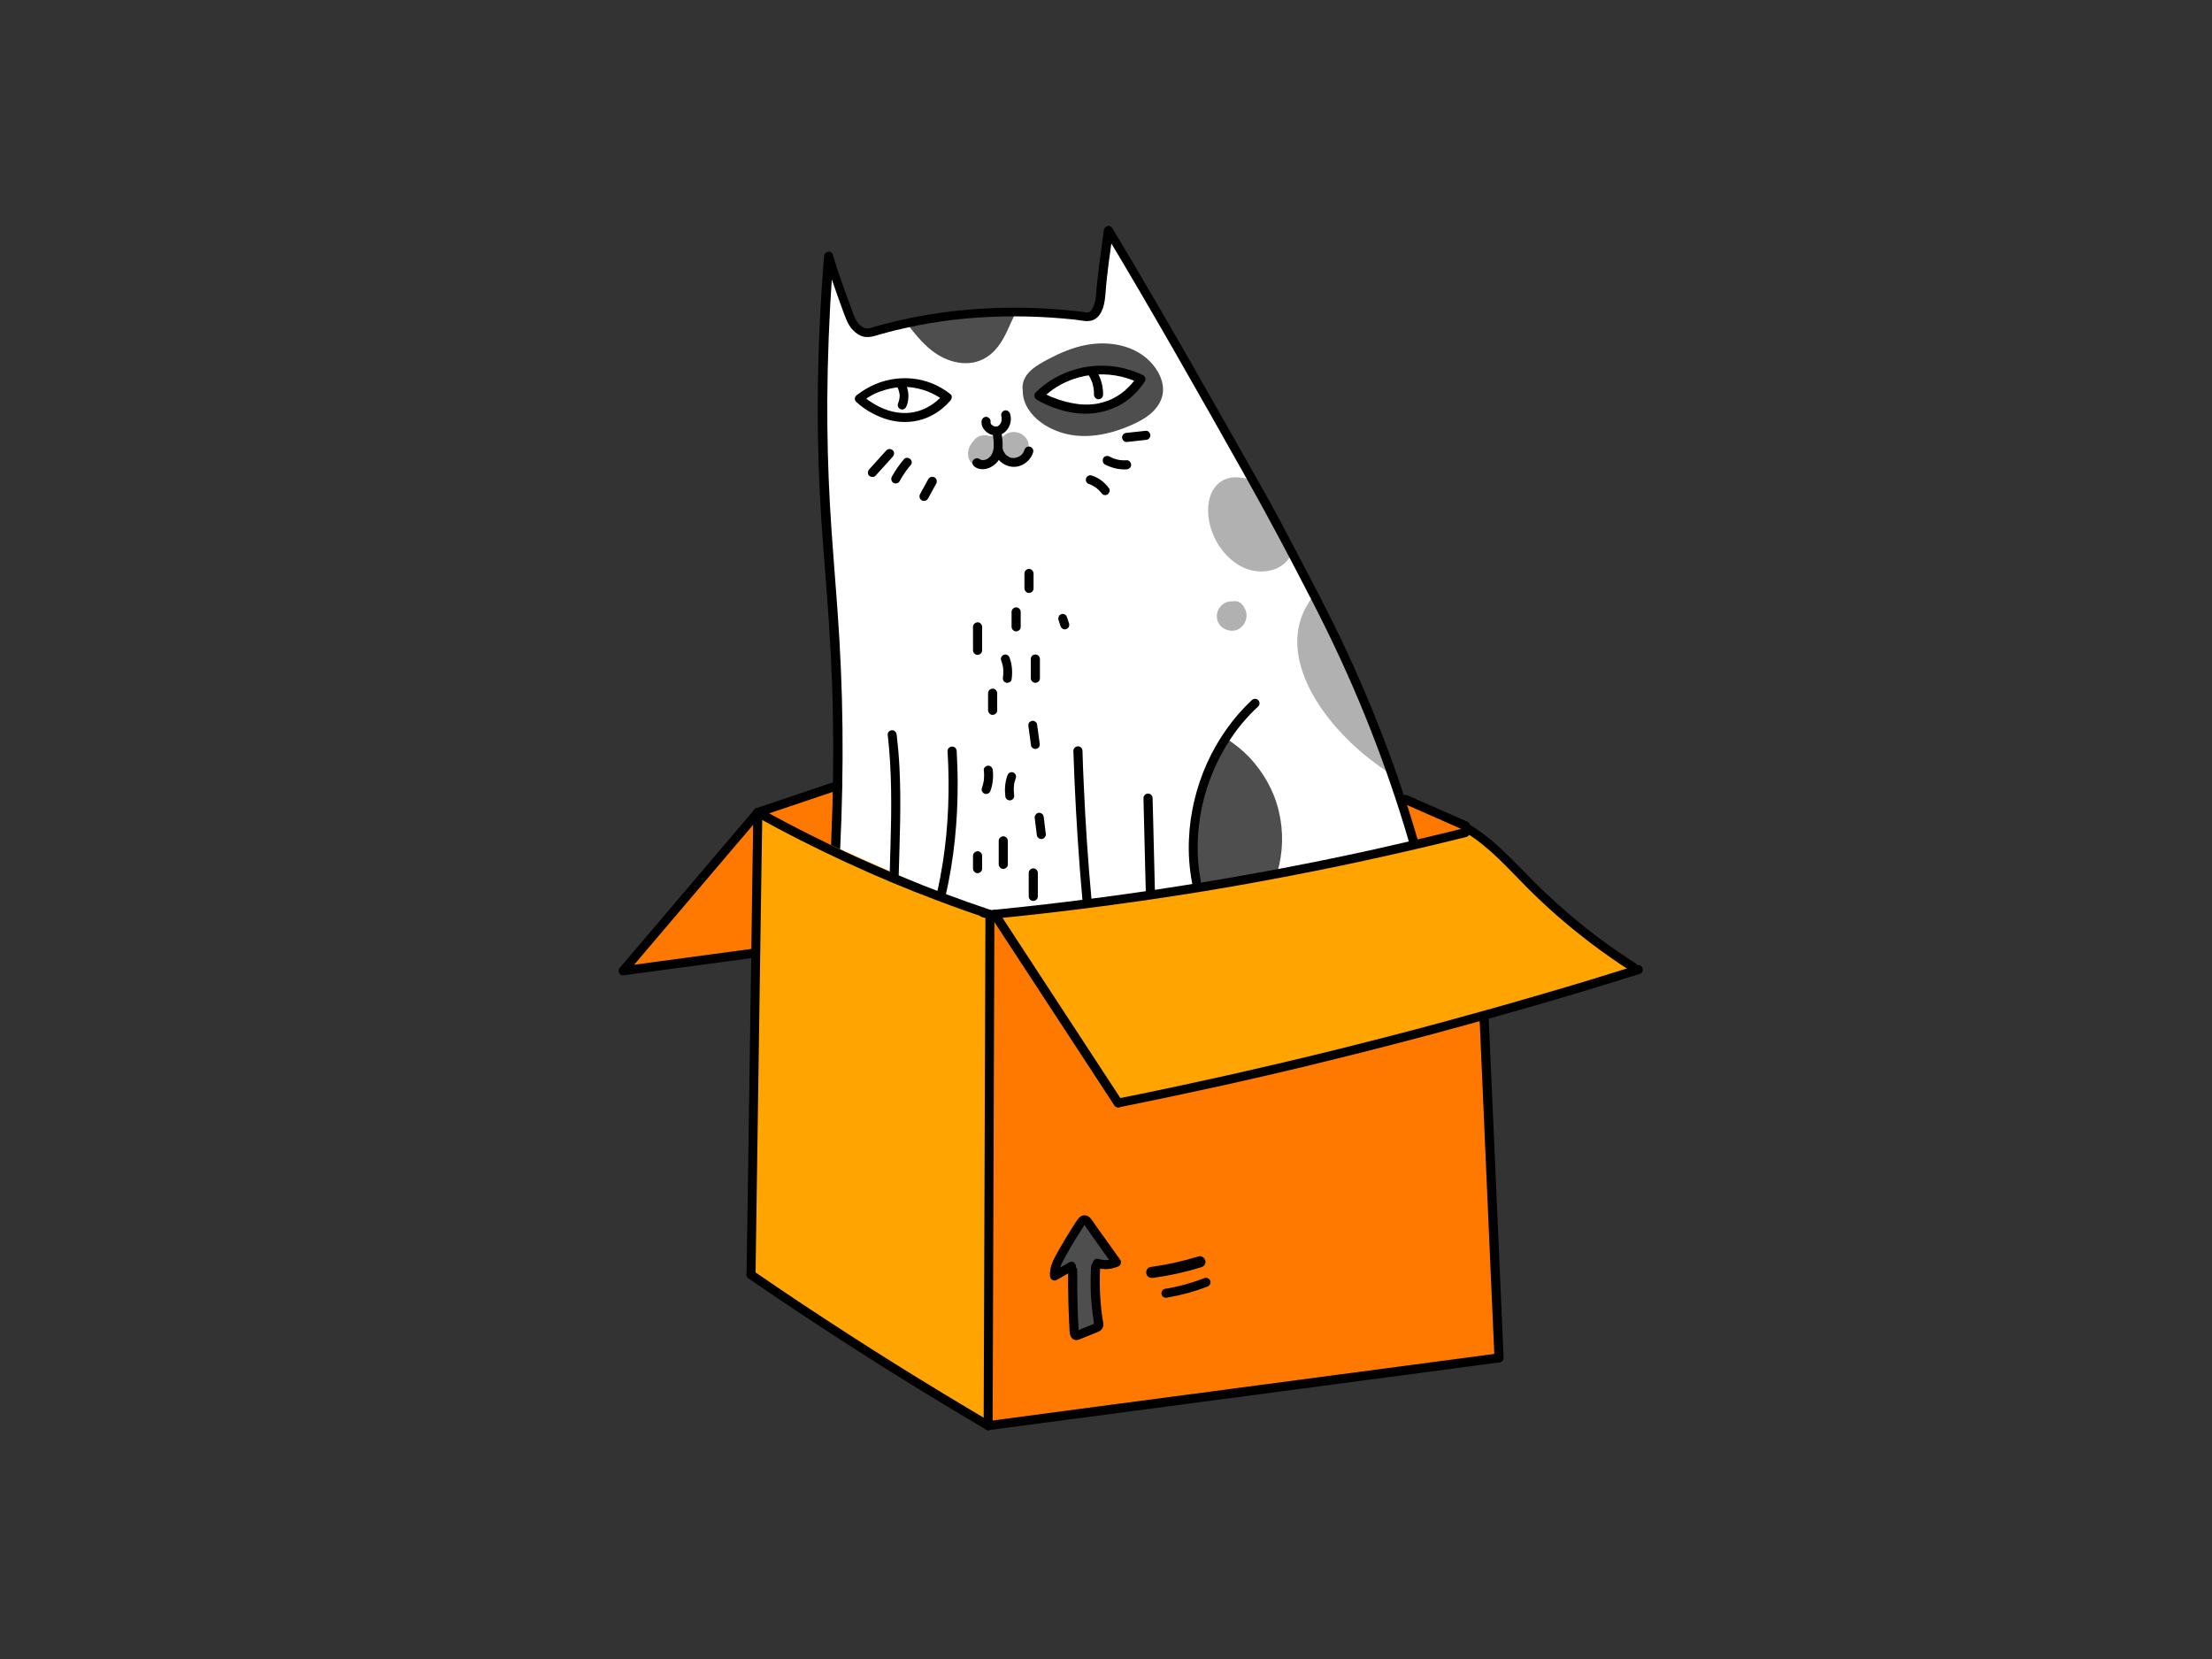 <?xml version="1.0" encoding="utf-8"?>
<!-- Generator: Adobe Illustrator 25.2.3, SVG Export Plug-In . SVG Version: 6.00 Build 0)  -->
<svg version="1.1" id="Layer_1" xmlns="http://www.w3.org/2000/svg" xmlns:xlink="http://www.w3.org/1999/xlink" x="0px" y="0px"
	 viewBox="0 0 1600 1200" style="enable-background:new 0 0 1600 1200;" xml:space="preserve">
<rect x="0" y="0" width="1600" height="1200" fill="#333333" stroke="none"/>
<style type="text/css">
	.st0{fill:#FF7900;}
	.st1{fill:#FFFFFF;}
	.st2{fill:#4E4E4E;}
	.st3{fill:#B1B1B1;}
	.st4{fill:#FFA400;}
</style>
<path class="st0" d="M603.9,573.6c-2.1-1.6-4.9-1.7-7.2-0.5c-3.9,2-33.5,9.9-33.6,9.8c-3.4-0.6-7.2,1.9-8,5.6c-0.8,3.3,1,7.2,4.6,8
	c2.2,0.5,36.7,16.8,38.3,16.7c1.7-0.1,3.4-0.6,4.6-1.9c1.2-1.3,1.9-2.8,1.9-4.6c0-2.7,1.5-23.7,1.8-26.2
	C606.5,577.8,605.9,575.1,603.9,573.6z"/>
<path class="st0" d="M1056.3,595.7c-1.7-3.2-32.3-17.4-35.1-17.7c-2.5-0.2-5,1.8-6,4c-1.1,2.6,6.6,20.5,7.7,22.4
	c1.6,2.9,5,4.6,8.3,4.4c2.3-0.1,21.3-3.3,22.8-4.2C1057,602.7,1058.1,599,1056.3,595.7z"/>
<path class="st1" d="M1021.9,602.7c-0.1-0.4,0-0.8,0.1-1.2c-7.8-26-16.7-51.7-26.7-77c-11.1-28-23.4-55.4-37-82.3
	c-7.1-14.1-14.5-28-21.8-42c-7.9-15.1-15.8-30.2-24.2-45c-1-1.9-2.1-3.7-3.1-5.6c-0.4-0.7-0.7-1.4-1.1-2.1c0,0-0.1,0-0.1,0
	c-15.6-27.6-31.2-55.3-46.9-82.8c-16.9-29.5-33.9-58.9-51.3-88c-2.2-3.7-4.4-7.4-6.7-11.1c-0.7-1.1-2.1-0.5-2.3,0.6
	c-1.8,13.5-3.7,27-5.1,40.5c-0.6,5.6-0.5,11.3-3.1,16.5c-0.8,1.5-1.8,3-3.3,3.8c-2.1,1-4.7,0.2-6.9,0c-5.5-0.6-11.1-1.2-16.6-1.6
	c-19.7-1.6-39.5-1.7-59.1-0.3c-3,0.1-6.1,0.3-9.1,0.5c-5.8,0.5-11.6,1.2-17.3,2.3c-15.6,2.2-31,5.5-46.2,9.8
	c-3.2,0.9-6.3,2.4-9.6,0.8c-2.6-1.3-4.8-3.5-6.3-5.9c-1.5-2.4-2.3-5-3.3-7.6c-1-2.6-1.9-5.2-2.9-7.9c-3.9-10.7-7.8-21.5-11-32.5
	c-0.4-1.4-2.3-1-2.4,0.3c-2.5,31.4-4.1,63-4.5,94.5c-0.3,25.1,0.1,50.2,1.3,75.3c1.2,25.3,3.4,50.6,5.3,75.9
	c2.1,27.9,3.7,55.9,4.2,83.9c0.6,30.7,0.2,61.5-1.1,92.1c0,0.9-0.1,1.8-0.1,2.7c1.2,3.7,1.9,7.4,2.3,11.2c1.9,0.9,3.7,1.8,5.6,2.6
	c11.1,5.1,22.2,10,33.4,14.7c10.9,4.6,21.9,9,33,13.2c10.3,3.9,20.7,7.6,31.1,11.2c0.4,0.4,0.9,0.7,1.5,0.9c1.5,0.4,2.9,0.8,4.4,1.1
	c0,0,0,0,0,0c0.4,0.2,0.8,0.3,1.3,0.2c21.7-2.1,43.3-4.5,64.9-7.2c22.7-2.9,45.4-6,68.1-9.5c23.5-3.6,47-7.6,70.4-12
	c22.9-4.3,45.7-8.8,68.5-13.8c11.8-2.6,23.6-5.2,35.4-7.9C1023,610.3,1022.5,606.5,1021.9,602.7z"/>
<g>
	<path class="st2" d="M735.9,224.1c-0.2,0.5-0.5,0.9-0.8,1.4c-0.3,0.5-0.6,1.1-0.9,1.7c-3.2,6.2-5.6,12.9-9.2,18.9
		c-3.8,6.4-9,11.9-16.1,14.7c-6.7,2.7-14.5,2.3-21.3,0.1c-13-4.2-22.1-14.5-30.1-25c-0.2-0.4-0.8-1.2-1.4-2.3
		c-0.2-0.4-0.5-0.8-0.7-1.3c8.2-1.8,16.6-3.3,24.9-4.5c5.7-1.1,11.5-1.8,17.3-2.3c3-0.2,6.1-0.4,9.1-0.5
		C716.5,224.3,726.2,224,735.9,224.1z"/>
	<path class="st3" d="M935.4,398c0,0.1-0.1,0.3-0.2,0.4c-0.2,0.5-0.4,1-0.6,1.5c-0.8,1.8-1.8,3.4-3,5c-3.8,4.8-9.4,7.5-15.3,8.2
		c-21.1,2.7-38.1-16.8-41.7-36c-1.6-8.9-1-19.3,5.5-26.2c7-7.4,17-6.3,25.9-3.6c0.6,0.2,1.2,0.4,1.8,0.6c0.2,0.1,0.3,0.1,0.5,0.2
		c0.3,0.5,0.6,1.1,0.9,1.6c1,1.9,2.1,3.7,3.1,5.6C920.4,369.3,927.9,383.6,935.4,398z"/>
	<path class="st3" d="M1008.6,560.3c-0.6-0.2-1.2-0.4-1.8-0.5c-0.6-0.2-1.3-0.4-1.9-0.6c-10.1-6.7-19.5-14-27.8-22
		c-30.1-28.8-53.2-71.3-28-105c0.5-0.5,1-0.9,1.6-1.4c0.4-0.3,0.8-0.7,1.2-1c2.1,4.1,4.3,8.3,6.4,12.5c13.6,26.9,25.9,54.3,37,82.3
		C1000,536.4,1004.4,548.3,1008.6,560.3z"/>
</g>
<g>
	<g>
		<path d="M607.7,614.4c1.4-29.1,2-58.2,1.7-87.3c-0.3-29-1.6-57.9-3.7-86.8c-1.8-25.1-4-50.2-5.4-75.4c-1.4-25.2-2-50.4-1.9-75.6
			c0.2-30.3,1.4-60.7,3.5-90.9c0.3-4.4,0.7-8.8,1-13.2c-2.1,0.3-4.3,0.6-6.4,0.9c3,10.2,6.6,20.3,10.2,30.3c1.8,4.9,3.5,10,5.5,14.8
			c1.9,4.7,5.2,9.1,9.9,11.4c5.6,2.7,10.8,0.2,16.4-1.3c5.7-1.6,11.4-3,17.1-4.2c11.4-2.5,22.9-4.5,34.4-5.8
			c23.3-2.7,46.8-3.1,70.2-1.6c5.8,0.4,11.6,0.9,17.4,1.5c4.4,0.5,9.9,2.2,14.1-0.2c6.1-3.5,7.4-12,7.9-18.3
			c1.1-15.5,3.5-30.9,5.6-46.2c-2,0.5-4,1.1-6.1,1.6c17.5,29.1,34.6,58.4,51.5,87.9c17.1,29.9,34.1,59.8,50.9,89.8
			c16.4,29.1,32,58.7,47.3,88.4c14,27.1,26.9,54.8,38.4,83.1c10.6,26.1,20.1,52.8,28.4,79.8c1.2,4,2.4,8,3.6,12.1
			c1.2,4,7.5,2.3,6.3-1.7c-8.2-28.1-17.7-55.8-28.5-83.1c-11.1-28.1-23.5-55.8-37.2-82.8c-7.1-14.1-14.5-28-21.8-42
			c-7.9-15.1-15.8-30.2-24.2-45c-17.1-30.2-34.1-60.4-51.3-90.5c-16.9-29.5-33.9-58.9-51.3-88c-2.2-3.7-4.4-7.4-6.7-11.1
			c-1.8-3-5.7-1.4-6.1,1.6c-1.8,13.5-3.7,27-5.1,40.5c-0.6,5.5-0.3,10.5-2.8,15.5c-0.6,1.1-1.3,2.5-2.6,3.1
			c-1.7,0.7-4.1-0.1-5.9-0.3c-5.5-0.6-11.1-1.2-16.6-1.6c-44.5-3.5-89.3,0.2-132.3,12.4c-2.6,0.7-5.4,2.2-8,1c-2.3-1-4.3-3-5.6-5.2
			c-1.4-2.2-2.2-4.7-3.1-7.2c-1-2.6-1.9-5.2-2.9-7.9c-3.9-10.7-7.9-21.5-11-32.5c-1.1-3.7-6.1-2.7-6.4,0.9
			c-2.6,31.4-4.1,63-4.5,94.5c-0.3,25.1,0.1,50.2,1.3,75.3c1.2,25.3,3.4,50.6,5.3,75.9c2.1,27.9,3.7,55.9,4.2,83.9
			c0.6,30.7,0.2,61.5-1.1,92.1c-0.1,2.5-0.2,5-0.3,7.5C601,618.6,607.5,618.6,607.7,614.4L607.7,614.4z"/>
	</g>
</g>
<g>
	<g>
		<path d="M549,590.8c19.3-6.5,38.5-13,57.8-19.5c1.7-0.6,2.8-2.2,2.3-4c-0.4-1.6-2.3-2.8-4-2.3c-19.3,6.5-38.5,13-57.8,19.5
			c-1.7,0.6-2.8,2.2-2.3,4C545.5,590.2,547.3,591.4,549,590.8L549,590.8z"/>
	</g>
</g>
<g>
	<g>
		<path d="M1015,581.1c14.5,6.4,28.9,12.7,43.4,19.1c1.6,0.7,3.5,0.5,4.5-1.2c0.8-1.4,0.5-3.7-1.2-4.5
			c-14.5-6.4-28.9-12.7-43.4-19.1c-1.6-0.7-3.5-0.5-4.5,1.2C1013,578,1013.3,580.4,1015,581.1L1015,581.1z"/>
	</g>
</g>
<path class="st0" d="M548.7,601.6c0.4-2.7-2.3-5.7-4.8-6.3c-2.7-0.6-91.1,101.1-89.9,104.7c11,0,85.2-7.7,86-9
	c3.4-0.4,4.2-5.2,4.4-8.7C545.4,665,547.6,609.9,548.7,601.6z"/>
<g>
	<g>
		<path d="M545.8,585.4c-12.7,14.9-25.3,29.8-38,44.7c-12.7,14.9-25.3,29.8-38,44.7c-7.1,8.4-14.2,16.7-21.4,25.1
			c-0.9,1-1.2,2.3-0.7,3.6c0.5,1.1,1.7,2.2,3,2c24.5-3.3,49.1-6.6,73.6-9.9c6.9-0.9,13.8-1.9,20.7-2.8c1.7-0.2,3.3-1.3,3.3-3.3
			c0-1.6-1.5-3.5-3.3-3.3c-24.5,3.3-49.1,6.6-73.6,9.9c-6.9,0.9-13.8,1.9-20.7,2.8c0.8,1.9,1.5,3.7,2.3,5.6
			c12.7-14.9,25.3-29.8,38-44.7c12.7-14.9,25.3-29.8,38-44.7c7.1-8.4,14.2-16.7,21.4-25.1c1.1-1.3,1.3-3.3,0-4.6
			C549.3,584.2,547,584,545.8,585.4L545.8,585.4z"/>
	</g>
</g>
<path class="st0" d="M1082.9,976.1c-0.3-2.9-6-241.6-8.9-240.1c-0.4-0.1-10.2,2.9-10.6,2.9c-3.9,0.1-252.2,60-252.4,60.1
	c-0.1-0.1-80.6-123.6-82.4-128.3c-1.2-3.2-6.6-6.7-10.6-7.7c-4,9-2.7,362.8-1,365c1.7,2.2,359.1-45.4,359.4-45.4
	C1079.7,982.8,1083.2,979.5,1082.9,976.1z"/>
<g>
	<g>
		<path d="M1070.2,736.4c1.4,32.1,2.8,64.2,4.2,96.2c1.4,31.9,2.8,63.8,4.2,95.7c0.8,18,1.6,35.9,2.4,53.9c0.1,1.8,1.4,3.3,3.3,3.3
			c1.7,0,3.3-1.5,3.3-3.3c-1.4-32.1-2.8-64.2-4.2-96.2c-1.4-31.9-2.8-63.8-4.2-95.7c-0.8-18-1.6-35.9-2.4-53.9
			c-0.1-1.8-1.4-3.3-3.3-3.3C1071.8,733.1,1070.2,734.6,1070.2,736.4L1070.2,736.4z"/>
	</g>
</g>
<g>
	<g>
		<path d="M714.8,1034.5c48-6.4,96.1-12.7,144.1-19.1c48-6.4,96.1-12.7,144.1-19.1c27.1-3.6,54.1-7.2,81.2-10.8
			c1.7-0.2,3.3-1.3,3.3-3.3c0-1.6-1.5-3.5-3.3-3.3c-48,6.4-96.1,12.7-144.1,19.1c-48,6.4-96.1,12.7-144.1,19.1
			c-27.1,3.6-54.1,7.2-81.2,10.8c-1.7,0.2-3.3,1.3-3.3,3.3C711.6,1032.8,713.1,1034.7,714.8,1034.5L714.8,1034.5z"/>
	</g>
</g>
<path class="st4" d="M716,669c0.1-2.9-3.4-5.9-6.1-6.7C703.6,660.4,557,595,550,590c-1.9-1.4-4,7-3.8,9.6
	c0.2,2.5-1.2,303.4-2.2,313.4c-0.4,3.8-0.3,6.9,2.1,9.8c1.8,2.2,162.7,104,163.3,104.1c0.9,0,1.7-0.2,2.5-0.6
	C713.1,1025.8,715.7,678.6,716,669z"/>
<g>
	<path class="st4" d="M716.1,661.5c-0.4,123.2-0.8,246.4-1.2,369.7"/>
	<g>
		<path d="M712.8,661.5c-0.2,48.2-0.3,96.4-0.5,144.6c-0.2,48-0.3,95.9-0.5,143.9c-0.1,27.1-0.2,54.1-0.3,81.2c0,4.2,6.5,4.2,6.5,0
			c0.2-48.2,0.3-96.4,0.5-144.6c0.2-48,0.3-95.9,0.5-143.9c0.1-27.1,0.2-54.1,0.3-81.2C719.3,657.3,712.8,657.3,712.8,661.5
			L712.8,661.5z"/>
	</g>
</g>
<g>
	<path class="st4" d="M548.1,587.7c1.7,0.9,3.4,1.9,5.1,2.8c53.2,29.1,107.6,52.6,162.8,71c-1.6-0.4-3.2-0.8-4.8-1.2"/>
	<g>
		<path d="M546.5,590.5c21.2,11.8,42.9,22.8,65,33c21.8,10.1,43.9,19.4,66.3,27.8c12.4,4.7,24.8,9.1,37.4,13.3
			c0.6-2.1,1.2-4.2,1.7-6.3c-1.6-0.4-3.2-0.8-4.8-1.2c-4.1-1-5.8,5.2-1.7,6.3c1.6,0.4,3.2,0.8,4.8,1.2c4.1,1,5.7-5,1.7-6.3
			c-22.4-7.5-44.5-15.7-66.2-24.8c-21.9-9.1-43.4-18.9-64.6-29.6c-12.2-6.1-24.3-12.5-36.3-19.2
			C546.1,582.8,542.8,588.5,546.5,590.5L546.5,590.5z"/>
	</g>
</g>
<g>
	<path class="st4" d="M548.1,587.7c-1.7,111.4-3.3,222.8-5,334.3"/>
	<g>
		<path d="M544.9,587.7c-0.6,43.6-1.3,87.2-1.9,130.8c-0.6,43.4-1.3,86.7-1.9,130.1c-0.4,24.5-0.7,48.9-1.1,73.4
			c-0.1,4.2,6.5,4.2,6.5,0c0.6-43.6,1.3-87.2,1.9-130.8c0.6-43.4,1.3-86.7,1.9-130.1c0.4-24.5,0.7-48.9,1.1-73.4
			C551.5,583.5,545,583.5,544.9,587.7L544.9,587.7z"/>
	</g>
</g>
<g>
	<path class="st4" d="M543.2,921.9c40.5,27.8,83.1,55.6,127.8,82.9c14.7,9,29.3,17.8,43.8,26.3"/>
	<g>
		<path d="M541.5,924.8c21.4,14.7,43,29.1,64.8,43.2c22.5,14.6,45.2,28.9,68.1,42.8c12.9,7.8,25.8,15.6,38.8,23.2
			c3.6,2.1,6.9-3.5,3.3-5.6c-23.2-13.7-46.2-27.6-69.1-41.9c-22.4-14-44.6-28.4-66.7-43c-12-8-24-16.1-35.9-24.3
			c-1.5-1-3.6-0.3-4.5,1.2C539.4,921.9,540.1,923.8,541.5,924.8L541.5,924.8z"/>
	</g>
</g>
<path class="st4" d="M1173.5,692.7c-52.5-34.7-102.7-89.7-104.7-89.9c-1.6-1-3.6-1.2-5.6-0.4c-1.6,0.7-148.1,41.6-332,58.5
	c-4.9,0.4-10.7,3.3-8.1,7.1c6.4,9.4,78.6,120.1,83.7,127.6c3.3,4.7,362.3-81.6,371.4-95.8C1179.8,697.2,1176.2,694.5,1173.5,692.7z"
	/>
<g>
	<g>
		<path d="M716.7,663c11.6,17.7,23.2,35.5,34.8,53.2c11.6,17.7,23.2,35.5,34.8,53.2c6.5,10,13.1,20,19.6,30c1,1.5,2.9,2.1,4.5,1.2
			c1.5-0.9,2.1-3,1.2-4.5c-11.6-17.7-23.2-35.5-34.8-53.2c-11.6-17.7-23.2-35.5-34.8-53.2c-6.5-10-13.1-20-19.6-30
			c-1-1.5-2.9-2.1-4.5-1.2C716.4,659.4,715.7,661.5,716.7,663L716.7,663z"/>
	</g>
</g>
<g>
	<g>
		<path d="M1060.7,602.6c16.8,10.3,29.9,25.3,43.7,39.2c14.6,14.7,30.3,28.3,46.8,40.8c9.3,7,18.8,13.7,28.6,19.9
			c1.5,0.9,3.6,0.3,4.5-1.2c0.9-1.6,0.3-3.5-1.2-4.5c-17.3-11-33.8-23.2-49.3-36.6c-7.8-6.7-15.4-13.8-22.8-21
			c-7-7-13.8-14.2-20.9-21.1c-8.1-7.8-16.6-15.2-26.2-21.1C1060.4,594.7,1057.2,600.4,1060.7,602.6L1060.7,602.6z"/>
	</g>
</g>
<g>
	<g>
		<path d="M809.6,800.9c25-5,50-10.3,75-15.8c25.6-5.7,51.1-11.6,76.5-17.9c25-6.1,49.8-12.5,74.7-19.1
			c24.1-6.5,48.2-13.2,72.2-20.1c23.3-6.7,46.5-13.7,69.6-20.9c2.8-0.9,5.6-1.7,8.4-2.6c4-1.3,2.3-7.5-1.7-6.3
			c-23,7.2-46.1,14.3-69.3,21c-23.9,7-47.8,13.7-71.8,20.2c-24.7,6.7-49.5,13.1-74.4,19.3c-25.4,6.3-50.9,12.3-76.5,18.1
			c-25,5.6-50.1,11-75.2,16.1c-3,0.6-6.1,1.2-9.1,1.8C803.7,795.4,805.5,801.7,809.6,800.9L809.6,800.9z"/>
	</g>
</g>
<path class="st2" d="M803.7,904.3c-1.5-2-11.2-10-12.3-13.1c-2.1-5.8-10.9-6.6-12.6,0c0,0-10.2,15.4-10.9,16.1
	c-2.4,2.4-4.5,9.3-1.9,11.7c2.6,2.4,7.6-0.2,10.3-1.9c0.2,0.2,0.7,37.3,0.7,38.8c-0.3,6.5,4,10.1,9,6.1c1.2-0.3,5.3-3.4,6.2-4.3
	c1.2-1.3,1.9-2.8,1.9-4.6v-1.9c0-0.9,0.4-38.1,0.7-38c2.6,1.3,5.8,1.1,7.9-1C804.5,910.4,805.4,906.6,803.7,904.3z"/>
<g>
	<g>
		<path d="M772.6,918.9c-0.1,7.7,0,15.5,0.2,23.2c0.1,4,0.3,7.9,0.4,11.9c0.1,1.8,0.2,3.6,0.3,5.4c0.1,2,0.1,4,0.5,5.9
			c0.4,1.8,1.6,3.4,3.5,3.9c2.2,0.5,4.3-0.8,6.3-1.6c3.4-1.4,6.8-2.7,10.2-4.1c1.9-0.8,3.4-2,3.9-4c0.5-2.1-0.3-4.6-0.6-6.7
			c-0.5-3.6-0.9-7.2-1.2-10.8c-0.7-8.6-0.8-17.3-0.3-25.9c0.1-1.8-1.6-3.3-3.3-3.3c-1.8,0-3.2,1.5-3.3,3.3
			c-0.4,6.9-0.4,13.9-0.1,20.8c0.2,3.5,0.5,7,0.9,10.5c0.2,1.7,0.4,3.5,0.7,5.2c0.1,0.8,0.2,1.6,0.3,2.4c0.1,0.9,0.1,2,0.5,2.9
			c-0.1-0.2,0,0.3,0,0.3c0.1-0.2,0.1-0.3,0.2-0.5c0.5-0.5,0.6-0.6,0.1-0.3c0.4-0.1-0.3,0.1-0.3,0.1c-0.4,0.2-0.9,0.4-1.3,0.5
			c-1.6,0.7-3.3,1.3-4.9,2c-1.5,0.6-3,1.2-4.5,1.8c-0.7,0.3-1.5,0.5-2.1,0.8c-0.1,0-0.2,0.1-0.4,0.1c1,0,1.8,0.3,2.1,1.1
			c0,0.1,0,0.2,0,0.2c0-0.3,0-0.5-0.1-0.8c-0.5-6.9-0.8-13.8-0.9-20.7c-0.2-7.9-0.3-15.8-0.2-23.7
			C779.2,914.7,772.7,914.7,772.6,918.9L772.6,918.9z"/>
	</g>
</g>
<g>
	<g>
		<path d="M773.4,913.1c-4.1,2.3-8.1,4.7-12.2,7c1.6,0.9,3.3,1.9,4.9,2.8c-0.5-5,2.1-9.5,4.4-13.7c2.5-4.7,5.2-9.3,8-13.8
			c1.4-2.2,2.8-4.4,4.2-6.6c0.7-1.1,1.4-2.3,2.2-3.3c0.1-0.1,0.2-0.1,0.2-0.2c0-0.2,0.4-0.1-0.5,0c-0.2,0-0.4,0-0.6,0.1
			c-0.6-0.4-0.7-0.5-0.4-0.2c0.1,0.1,0.5,0.6,0.3,0.3c1.8,2.2,3.3,4.6,4.9,6.9c1.6,2.3,3.3,4.6,4.9,6.9c3.7,5.1,7.4,10.3,11,15.4
			c0.4-1.5,0.8-3,1.2-4.5c-3.6,1.6-7.7,1.6-11.4,0.4c-1.7-0.5-3.6,0.6-4,2.3c-0.5,1.8,0.6,3.5,2.3,4c5.5,1.8,11.2,1.3,16.4-1
			c1.5-0.7,2.1-3.1,1.2-4.5c-3.7-5.1-7.4-10.3-11-15.4c-1.8-2.5-3.6-5-5.4-7.5c-1.8-2.5-3.4-5.2-5.4-7.5c-2.4-2.7-6.1-2.6-8.4,0.2
			c-2,2.3-3.5,5.1-5.1,7.6c-3.2,5-6.3,10.1-9.2,15.3c-3.2,5.7-7,12-6.4,18.9c0.2,2.4,2.6,4.1,4.9,2.8c4.1-2.3,8.1-4.7,12.2-7
			C780.3,916.6,777.1,911,773.4,913.1L773.4,913.1z"/>
	</g>
</g>
<g>
	<g>
		<path d="M834.2,924.3c11.8-1.6,23.4-4.2,34.8-7.7c2-0.6,3.5-2.8,2.8-5c-0.7-2-2.8-3.5-5-2.8c-11.4,3.5-23,6.1-34.8,7.7
			c-2.1,0.3-3.4,3.1-2.8,5C830,923.8,831.9,924.6,834.2,924.3L834.2,924.3z"/>
	</g>
</g>
<g>
	<g>
		<path d="M844.2,938.6c9.9-1.7,19.6-4.3,29-7.9c1.6-0.6,2.8-2.2,2.3-4c-0.4-1.6-2.4-2.9-4-2.3c-9.4,3.6-19.1,6.3-29,7.9
			c-1.7,0.3-2.7,2.4-2.3,4C840.7,938.2,842.4,938.9,844.2,938.6L844.2,938.6z"/>
	</g>
</g>
<g>
	<g>
		<path class="st1" d="M621.3,288.3c2.3-1.8,5.6-4.2,10-6.3c12.5-6.1,24-5.4,26.3-5.2c14,1,23.6,7.7,27.2,10.6
			c-3,3.5-9.8,10.5-20.7,13.4C641.2,306.9,622.4,289.3,621.3,288.3z"/>
	</g>
	<path class="st2" d="M833.7,263.5c-11.6-13.7-31.1-17.2-48-14c-9.7,1.8-19,5.8-27.7,10.4c-8,4.3-18.1,9.8-18.4,20.1
		c0,0.9,0.1,1.7,0.2,2.6c-0.1,4.5,1.4,9.1,3.8,13c4.7,7.6,12.5,12.9,20.7,16.1c18.7,7.4,39.5,2.7,57-5.6c7.5-3.6,15.1-8.7,18.4-16.7
		C843.6,280.4,839.7,270.6,833.7,263.5z"/>
	<g>
		<path class="st1" d="M806.9,291c-25.7,13.2-53.4-3.4-55.5-4.7c2.1-2.1,5.2-4.9,9.3-7.6c3.2-2.1,13.4-8.5,28-10.4
			c17.3-2.2,30.9,3.3,36.6,6C822,279.2,816.2,286.2,806.9,291z"/>
	</g>
	<path class="st2" d="M885.9,638.2c7.3-0.7,14.5-1.4,21.7-2.8c5.5-1.1,11-2.6,16.3-4.4c4.2-14.3,4.6-29.7,1.1-44.2
		c-3.4-14.6-11-28-21.2-38.9c-4.8-5-10.2-9.4-16-13.2c-2.1,3-5,5.5-7.1,8.6c-2.8,4.2-4.7,8.9-6.5,13.6c-3.4,9-6.2,18.2-8.1,27.7
		c-1.9,9.5-3.5,19.2-3.5,29c0,9.2,1.5,18.1,2.9,27.2C872.2,640.5,879,638.9,885.9,638.2z"/>
	<path class="st3" d="M719.3,332.9c3-2.6,4.1-6.8,4.1-10.6c0-1-0.1-2.1-0.4-3c-0.6-1.6-1.8-2.7-3.4-3.4c-1.3-0.5-2.9-0.6-4.3-0.6
		c-2.4-0.8-5-0.6-7.4,0.4c-1.5,0.7-2.7,1.7-3.5,3c-1.8,1.8-3.2,4.1-3.8,6.4c-0.8,3.4-0.4,7.3,2.1,9.9c3.1,3.1,7.9,2.8,11.7,1.2
		c1.4-0.6,2.8-1.5,3.9-2.5c0.2-0.2,0.4-0.3,0.6-0.5C719,333.1,719.2,333,719.3,332.9z"/>
	<path class="st3" d="M743.9,320.8c-0.2-1.6-1.1-3.1-2.1-4.4c-2.1-2.5-5.4-3.9-8.5-3.9c-2.7-0.1-5.5,1-7.4,2.9
		c-0.4,0.1-0.9,0.4-1.2,0.8c-2.1,2.4-2.7,5.3-2.1,8.4c0.5,2.8,2.4,5.3,4.9,6.6c1.7,0.9,3.6,1.3,5.5,1.2c1.6,0.1,3.2-0.3,4.7-1
		c2.4-1,4.4-2.8,5.5-5.2C743.9,324.5,744.2,322.7,743.9,320.8z"/>
	<path class="st3" d="M901.3,442.3c-0.3-0.9-0.7-1.8-1.2-2.6c-0.7-1.4-1.6-2.7-3-3.7c-1.8-1.2-4-1.4-6-1c-0.2,0-0.4,0-0.7,0
		c-3.7,0-7,2.2-8.8,5.4c-1.8,3.2-2,7.2-0.1,10.4c1.8,3.2,5.2,5,8.8,5.4C897.6,457,903.2,449.2,901.3,442.3z"/>
	<g>
		<g>
			<path d="M623.6,290.6c0,0,0.8-0.6,0.3-0.3c0.2-0.1,0.4-0.3,0.5-0.4c0.5-0.4,1-0.7,1.4-1c1.1-0.8,2.2-1.5,3.4-2.2
				c2.5-1.5,5.2-2.8,8-3.7c4.8-1.7,9.5-2.7,14.2-3c2.9-0.2,5.9-0.1,8.8,0.3c2.6,0.4,5.3,1,7.8,1.8c2.3,0.7,3.9,1.4,5.9,2.3
				c1.9,0.9,3.7,1.9,5.5,3c0.7,0.4,1.4,0.9,2.1,1.4c0.3,0.2,0.6,0.4,0.9,0.6c0.1,0.1,0.2,0.1,0.3,0.2c0.7,0.5-0.4-0.3,0,0
				c0-1.5,0-3.1,0-4.6c-6.7,7.8-16,13.2-26.5,13.7c-9.9,0.5-19-3-27.2-8.6c-0.8-0.5-1.5-1-2.2-1.6c-0.1-0.1-0.3-0.2-0.4-0.3
				c0.8,0.6,0.2,0.1,0,0c-0.3-0.2-0.6-0.4-0.8-0.7c-0.6-0.5-1.2-1-1.7-1.5c-3-2.9-7.6,1.7-4.6,4.6c5.1,4.9,11.4,8.6,17.9,11.2
				c12,4.9,25.6,4.7,37.2-1.5c5-2.7,9.4-6.3,13.1-10.6c1-1.2,1.5-3.5,0-4.6c-6.9-5.4-14.9-9.2-23.5-10.7c-8.9-1.6-18-0.9-26.6,1.9
				c-6.6,2.2-12.6,5.5-18,9.8c-1.4,1.1-1.1,3.5,0,4.6C620.4,291.9,622.2,291.7,623.6,290.6z"/>
		</g>
	</g>
	<g>
		<g>
			<path d="M649.3,280.5c0.1,0.1,0.1,0.3,0.2,0.4c0.3,0.7-0.3-0.7,0-0.1c0.2,0.5,0.3,0.9,0.5,1.4c0.2,0.5,0.3,1.1,0.4,1.6
				c0.1,0.3,0.1,0.6,0.2,0.9c0.1,0.4-0.1-0.6,0-0.2c0,0.2,0,0.4,0.1,0.6c0.1,0.7,0.1,1.3,0,2c0,0.4-0.1,0.8-0.1,1.2
				c0,0.5,0.1-0.6,0-0.1c0,0.2-0.1,0.3-0.1,0.5c-0.2,1.2-0.6,2.3-1,3.4c-0.3,0.7-0.1,1.9,0.3,2.5c0.4,0.7,1.2,1.3,1.9,1.5
				c1.9,0.4,3.3-0.6,4-2.3c2.2-5.4,1.7-11.4-0.8-16.6c-0.7-1.5-3.1-2.1-4.5-1.2C648.9,277,648.5,278.8,649.3,280.5L649.3,280.5z"/>
		</g>
	</g>
	<g>
		<g>
			<path d="M805.3,288.1c-2.3,1.2-4.7,2.1-7.2,2.8c-2.1,0.6-4.7,1.2-6.7,1.4c-2.4,0.3-4.9,0.4-7.3,0.3c-1.1,0-2.1-0.1-3.2-0.2
				c-0.5,0-1.1-0.1-1.6-0.2c-0.7-0.1-0.9-0.1-1.3-0.2c-4.1-0.6-8.1-1.6-12-2.9c-1.7-0.6-3.3-1.2-4.9-1.8c-0.5-0.2,0.7,0.3,0,0
				c-0.2-0.1-0.3-0.1-0.5-0.2c-0.3-0.1-0.7-0.3-1-0.4c-0.6-0.3-1.3-0.6-1.9-0.9c-1.6-0.8-3.2-1.6-4.7-2.6c0.2,1.7,0.4,3.4,0.7,5.1
				c3.3-3.2,6.9-6.1,10.8-8.5c3.8-2.3,7.5-4,11.3-5.4c11.5-4.1,23.9-4.7,35.5-1.9c2.5,0.6,5,1.4,7.5,2.3c0.6,0.2,1.1,0.4,1.7,0.7
				c0.3,0.1,1.6,0.7,0.8,0.3c0.8,0.3,1.6,0.7,2.4,1.1c-0.4-1.5-0.8-3-1.2-4.5c-0.4,0.6-0.9,1.3-1.3,1.9c-0.2,0.3-0.5,0.6-0.7,0.9
				c-0.3,0.4,0.5-0.6-0.1,0.2c-0.1,0.2-0.3,0.3-0.4,0.5c-1.2,1.5-2.5,2.9-3.9,4.3C812.9,283.5,809.3,286,805.3,288.1
				c-1.6,0.8-2,3-1.2,4.5c0.9,1.6,2.9,2,4.5,1.2c8-4.1,14.6-10.4,19.5-17.9c0.9-1.4,0.4-3.7-1.2-4.5c-9.5-4.5-19.9-7-30.4-6.9
				c-11.9,0-23.9,3.3-34.2,9.3c-4.8,2.8-9.3,6.2-13.2,10.1c-1.5,1.5-1.1,4,0.7,5.1c4.2,2.6,8.8,4.6,13.4,6.2
				c8.6,3.1,18,4.7,27.1,3.8c6.4-0.6,12.6-2.4,18.3-5.3c1.6-0.8,2-3,1.2-4.5C808.8,287.7,806.9,287.3,805.3,288.1z"/>
		</g>
	</g>
	<g>
		<g>
			<path d="M787.7,271.8c0.7,1.1,1.3,2.3,1.8,3.6c-0.3-0.7,0,0.1,0.1,0.2c0.1,0.3,0.2,0.7,0.4,1c0.2,0.6,0.4,1.2,0.5,1.8
				s0.3,1.2,0.4,1.8c0.1,0.3,0.1,0.7,0.2,1.1c0,0.2,0.2,1,0,0.2c0.2,1.3,0.2,2.7,0.2,4c0,1.7,1.5,3.3,3.3,3.3
				c1.8-0.1,3.2-1.4,3.3-3.3c0.1-5.9-1.5-11.8-4.6-16.9c-0.9-1.5-3-2.1-4.5-1.2C787.4,268.3,786.7,270.2,787.7,271.8L787.7,271.8z"
				/>
		</g>
	</g>
	<g>
		<g>
			<path d="M710,304.8c-0.5,5.1,4.2,9.4,9,10.1c5.4,0.7,9.8-2.9,11.5-7.8c0.9-2.5,0.9-5.4,0.1-7.9c-0.5-1.6-2.3-2.8-4-2.3
				c-1.6,0.5-2.8,2.3-2.3,4c0.1,0.4,0.2,0.8,0.3,1.2c0,0.1,0,0.2,0,0.3c0,0,0-0.7-0.1-0.4c0,0.2,0,0.5,0,0.7c0,0.4,0,0.8,0,1.2
				c0,0.6,0.1-0.7,0-0.1c0,0.2-0.1,0.4-0.1,0.6c-0.1,0.4-0.2,0.8-0.3,1.1c0,0.1-0.1,0.2-0.1,0.3c-0.1,0.4,0.3-0.6,0.1-0.3
				c-0.1,0.2-0.2,0.4-0.3,0.6c-0.2,0.3-0.4,0.7-0.6,1c-0.2,0.3,0.2-0.3,0.2-0.3c-0.1,0-0.1,0.1-0.2,0.2c-0.2,0.2-0.3,0.4-0.5,0.5
				c-0.1,0.1-0.3,0.2-0.4,0.4c-0.2,0.2,0.3-0.2,0.3-0.2c-0.1,0-0.2,0.2-0.3,0.2c-0.1,0.1-0.3,0.2-0.5,0.3c-0.1,0.1-0.8,0.4-0.3,0.2
				c0.5-0.2-0.2,0.1-0.3,0.1c-0.2,0.1-0.3,0.1-0.5,0.1c-0.1,0-0.2,0-0.3,0c-0.3,0.1,0.4-0.1,0.4-0.1c-0.2,0-0.5,0-0.7,0
				c-0.2,0-0.4,0-0.5,0c-0.6,0,0.8,0.2,0.1,0c-0.4-0.1-0.8-0.2-1.2-0.4c-0.3-0.1,0.4,0.2,0.4,0.2c-0.1-0.1-0.2-0.1-0.2-0.1
				c-0.2-0.1-0.3-0.2-0.5-0.3c-0.2-0.1-0.4-0.2-0.5-0.3c-0.4-0.3,0.5,0.5,0,0c-0.3-0.3-0.6-0.7-0.9-0.9c0,0,0.4,0.6,0.2,0.3
				c-0.1-0.1-0.2-0.2-0.2-0.4c-0.1-0.2-0.2-0.4-0.3-0.5c-0.2-0.3,0.2,0.4,0.2,0.4c0-0.1-0.1-0.3-0.1-0.4c-0.1-0.2-0.1-0.4-0.1-0.6
				c0-0.1-0.1-0.4,0,0.1c0.1,0.6,0,0,0-0.1c0-0.2,0-0.5,0-0.7c0.2-1.7-1.6-3.3-3.3-3.3C711.4,301.6,710.2,302.9,710,304.8L710,304.8
				z"/>
		</g>
	</g>
	<g>
		<g>
			<path d="M718.1,314.1c0.4,2.7,0.8,5.5,0.7,8.5c0,1.6-0.1,2.3-0.6,3.9c-0.4,1.3-0.7,2-1.4,3.1c-0.3,0.6,0.3-0.3-0.2,0.2
				c-0.2,0.2-0.4,0.4-0.6,0.6c-0.2,0.2-0.4,0.4-0.6,0.6c-0.1,0.1-0.8,0.6-0.2,0.2c-0.5,0.3-0.9,0.6-1.4,0.9
				c-0.1,0.1-0.9,0.4-0.2,0.1c-0.3,0.1-0.5,0.2-0.8,0.3c-0.3,0.1-0.5,0.2-0.8,0.2c-0.2,0-1,0.1-0.2,0.1c-0.5,0-1-0.1-1.5,0
				c-0.2,0-0.2,0,0.2,0c-0.1,0-0.3,0-0.4-0.1c-0.2-0.1-0.5-0.2-0.8-0.2c-0.2-0.1-0.2-0.1,0.2,0.1c-0.1-0.1-0.2-0.1-0.4-0.2
				c-0.3-0.2-0.5-0.3-0.8-0.5c-1.4-1-3.6-0.3-4.5,1.2c-1,1.6-0.3,3.4,1.2,4.5c5.3,3.8,12.8,1.1,16.6-3.7c4.9-6.2,3.8-14.4,2.7-21.7
				c-0.3-1.7-2.5-2.7-4-2.3C718.5,310.6,717.8,312.4,718.1,314.1L718.1,314.1z"/>
		</g>
	</g>
	<g>
		<g>
			<path d="M718.8,324c0.6,7,6,12.8,13.1,13.6c6.8,0.8,13.5-4,15.4-10.5c0.5-1.7-0.6-3.6-2.3-4c-1.7-0.5-3.5,0.6-4,2.3
				c-0.1,0.3-0.2,0.6-0.3,0.9c0.2-0.6-0.2,0.3-0.2,0.4c-0.1,0.2-0.3,0.5-0.4,0.7c-0.1,0.1-0.5,0.8-0.4,0.6c0.2-0.3-0.3,0.3-0.3,0.4
				c-0.2,0.2-0.4,0.5-0.7,0.7c-0.2,0.2-0.5,0.4-0.7,0.6c0.4-0.3-0.1,0-0.2,0.1c-0.5,0.3-1,0.6-1.5,0.8c-0.8,0.4,0.5-0.1-0.4,0.1
				c-0.3,0.1-0.6,0.2-0.9,0.3c-0.3,0.1-0.5,0.1-0.8,0.2c-0.4,0.1,0.4,0-0.2,0c-0.6,0-1.2,0-1.9,0c0.5,0,0,0-0.2,0
				c-0.3-0.1-0.6-0.1-0.9-0.2c-0.2-0.1-0.5-0.2-0.7-0.2c0.6,0.2-0.3-0.1-0.3-0.2c-0.5-0.3-1-0.6-1.4-0.9c-0.2-0.1-0.2-0.1,0,0
				c-0.1-0.1-0.2-0.2-0.4-0.3c-0.2-0.2-0.4-0.3-0.6-0.5c-0.2-0.2-0.4-0.4-0.6-0.7c-0.6-0.7,0.3,0.4-0.2-0.3
				c-0.3-0.4-0.6-0.9-0.8-1.3c-0.1-0.1-0.4-0.9-0.2-0.3c-0.1-0.3-0.2-0.6-0.3-0.9c-0.1-0.3-0.1-0.6-0.2-0.9c-0.2-0.7,0,0.4-0.1-0.3
				c-0.2-1.8-1.4-3.3-3.3-3.3C720.5,320.7,718.7,322.2,718.8,324L718.8,324z"/>
		</g>
	</g>
	<g>
		<g>
			<path d="M642.1,531.4c3.1,26.9,2.8,54,2,81c-0.2,7.5-0.5,14.9-0.6,22.4c-0.1,4.2,6.4,4.2,6.5,0c0.7-26.6,2-53.3,0.6-79.9
				c-0.4-7.8-1.1-15.7-2-23.4c-0.2-1.7-1.4-3.3-3.3-3.3C643.8,528.1,641.9,529.6,642.1,531.4L642.1,531.4z"/>
		</g>
	</g>
	<g>
		<g>
			<path d="M684,647.9c6.1-26.8,8.8-54.3,8.7-81.7c0-7.6-0.3-15.3-0.7-22.9c-0.1-1.8-1.4-3.3-3.3-3.3c-1.7,0-3.4,1.5-3.3,3.3
				c1.6,26.8,0.7,53.9-3.4,80.4c-1.2,7.5-2.6,15-4.3,22.5c-0.4,1.7,0.5,3.5,2.3,4C681.7,650.7,683.6,649.7,684,647.9L684,647.9z"/>
		</g>
	</g>
	<g>
		<g>
			<path d="M776.4,543.2c0.9,28.2,2.5,56.4,4.6,84.5c0.6,7.9,1.3,15.9,2,23.8c0.2,1.8,1.4,3.3,3.3,3.3c1.6,0,3.4-1.5,3.3-3.3
				c-2.6-28.1-4.5-56.3-5.7-84.5c-0.4-8-0.7-15.9-0.9-23.9c-0.1-1.8-1.5-3.3-3.3-3.3C777.9,539.9,776.3,541.4,776.4,543.2
				L776.4,543.2z"/>
		</g>
	</g>
	<g>
		<g>
			<path d="M835.4,645.4c-0.4-17.6-0.9-35.3-1.3-52.9c-0.1-5.1-0.3-10.1-0.4-15.2c0-1.8-1.5-3.3-3.3-3.3c-1.7,0-3.3,1.5-3.3,3.3
				c0.4,17.6,0.9,35.3,1.3,52.9c0.1,5.1,0.3,10.1,0.4,15.2c0,1.8,1.5,3.3,3.3,3.3C833.9,648.6,835.4,647.1,835.4,645.4L835.4,645.4z
				"/>
		</g>
	</g>
	<g>
		<g>
			<g>
				<path d="M714.7,501.4c0,4.1,0,8.3,0,12.4c0,1.7,1.5,3.3,3.3,3.3c1.8-0.1,3.3-1.4,3.3-3.3c0-4.1,0-8.3,0-12.4
					c0-1.7-1.5-3.3-3.3-3.3C716.2,498.2,714.7,499.6,714.7,501.4L714.7,501.4z"/>
			</g>
		</g>
		<g>
			<g>
				<path d="M724.1,477.5c0.4,1,0.7,2.1,1,3.2c0.1,0.6,0.3,1.2,0.4,1.8c0,0.2,0.1,0.6,0.1,0.8c-0.1-0.4-0.1-0.5,0-0.1
					c0,0.1,0,0.3,0,0.4c0.1,1.1,0.2,2.2,0.1,3.3c0,0.6,0,1.1-0.1,1.7c0,0.3,0,0.5-0.1,0.8c0,0.2-0.2,1.3,0,0.4
					c-0.1,0.9-0.2,1.7,0.3,2.5c0.4,0.7,1.2,1.3,1.9,1.5c1.5,0.4,3.8-0.5,4-2.3c0.8-5.3,0.4-10.6-1.4-15.7c-0.6-1.6-2.2-2.8-4-2.3
					C724.8,474,723.5,475.8,724.1,477.5L724.1,477.5z"/>
			</g>
		</g>
		<g>
			<g>
				<path d="M745.6,476.7c0,4.6,0,9.3,0,13.9c0,1.7,1.5,3.3,3.3,3.3c1.8-0.1,3.3-1.4,3.3-3.3c0-4.6,0-9.3,0-13.9
					c0-1.7-1.5-3.3-3.3-3.3C747.1,473.5,745.6,474.8,745.6,476.7L745.6,476.7z"/>
			</g>
		</g>
		<g>
			<g>
				<path d="M743.9,525.5c0.6,4.6,1.3,9.2,1.9,13.9c0.1,0.7,0.9,1.6,1.5,1.9c0.7,0.4,1.7,0.6,2.5,0.3c0.8-0.3,1.5-0.7,1.9-1.5
					c0.4-0.8,0.5-1.6,0.3-2.5c-0.6-4.6-1.3-9.2-1.9-13.9c-0.1-0.7-0.9-1.6-1.5-1.9c-0.7-0.4-1.7-0.6-2.5-0.3
					c-0.8,0.3-1.5,0.7-1.9,1.5C743.8,523.9,743.8,524.6,743.9,525.5L743.9,525.5z"/>
			</g>
		</g>
		<g>
			<g>
				<path d="M728.7,560.9c-1.8,5-2.2,10.4-1.4,15.7c0.1,0.8,0.9,1.6,1.5,1.9c0.7,0.4,1.7,0.6,2.5,0.3c0.8-0.3,1.5-0.7,1.9-1.5
					c0.4-0.8,0.5-1.6,0.3-2.5c0.1,0.9,0-0.1,0-0.3c0-0.3-0.1-0.6-0.1-0.9c0-0.5-0.1-1-0.1-1.5c0-1.2,0-2.3,0.1-3.5
					c0-0.2,0.1-1.1,0-0.3c0-0.3,0.1-0.5,0.1-0.8c0.1-0.5,0.2-1.1,0.3-1.6c0.3-1.1,0.6-2.2,1-3.3c0.6-1.6-0.7-3.6-2.3-4
					C730.8,558.2,729.3,559.2,728.7,560.9L728.7,560.9z"/>
			</g>
		</g>
		<g>
			<g>
				<path d="M711.6,557.1c0.3,2.3,0.3,4.6,0.1,6.9c0,0.2,0,0.6-0.1,0.8c0.1-0.4,0.1-0.5,0-0.1c0,0.1,0,0.3-0.1,0.4
					c-0.1,0.5-0.2,1.1-0.3,1.6c-0.3,1.2-0.6,2.3-1,3.5c-0.6,1.6,0.6,3.6,2.3,4c1.8,0.4,3.4-0.6,4-2.3c1.6-4.7,2.2-9.9,1.6-14.8
					c-0.1-0.9-0.3-1.6-1-2.3c-0.6-0.6-1.5-1-2.3-1C713.2,553.9,711.3,555.3,711.6,557.1L711.6,557.1z"/>
			</g>
		</g>
		<g>
			<g>
				<path d="M748.4,591.2c0.5,4.1,1,8.3,1.5,12.4c0.1,0.9,0.3,1.6,1,2.3c0.6,0.6,1.5,1,2.3,1c0.8,0,1.7-0.3,2.3-1
					c0.5-0.6,1.1-1.5,1-2.3c-0.5-4.1-1-8.3-1.5-12.4c-0.1-0.9-0.3-1.6-1-2.3c-0.6-0.6-1.5-1-2.3-1c-0.8,0-1.7,0.3-2.3,1
					C748.9,589.5,748.3,590.4,748.4,591.2L748.4,591.2z"/>
			</g>
		</g>
		<g>
			<g>
				<path d="M722.4,608.2c0,5.7,0,11.3,0,17c0,1.7,1.5,3.3,3.3,3.3c1.8-0.1,3.3-1.4,3.3-3.3c0-5.7,0-11.3,0-17
					c0-1.7-1.5-3.3-3.3-3.3C723.9,605,722.4,606.4,722.4,608.2L722.4,608.2z"/>
			</g>
		</g>
		<g>
			<g>
				<path d="M703.8,619c0,3.1,0,6.2,0,9.3c0,1.7,1.5,3.3,3.3,3.3c1.8-0.1,3.3-1.4,3.3-3.3c0-3.1,0-6.2,0-9.3c0-1.7-1.5-3.3-3.3-3.3
					C705.3,615.9,703.8,617.2,703.8,619L703.8,619z"/>
			</g>
		</g>
		<g>
			<g>
				<path d="M744.1,631.4c0,5.7,0,11.3,0,17c0,1.7,1.5,3.3,3.3,3.3c1.8-0.1,3.3-1.4,3.3-3.3c0-5.7,0-11.3,0-17
					c0-1.7-1.5-3.3-3.3-3.3C745.6,628.2,744.1,629.6,744.1,631.4L744.1,631.4z"/>
			</g>
		</g>
		<g>
			<g>
				<path d="M703.8,453.4c0,5.7,0,11.3,0,17c0,1.7,1.5,3.3,3.3,3.3c1.8-0.1,3.3-1.4,3.3-3.3c0-5.7,0-11.3,0-17
					c0-1.7-1.5-3.3-3.3-3.3C705.3,450.3,703.8,451.6,703.8,453.4L703.8,453.4z"/>
			</g>
		</g>
		<g>
			<g>
				<path d="M741,414.8c0,3.6,0,7.2,0,10.8c0,1.7,1.5,3.3,3.3,3.3c1.8-0.1,3.3-1.4,3.3-3.3c0-3.6,0-7.2,0-10.8
					c0-1.7-1.5-3.3-3.3-3.3C742.5,411.6,741,412.9,741,414.8L741,414.8z"/>
			</g>
		</g>
		<g>
			<g>
				<path d="M765.6,448.2c0.5,1.6,1,3.1,1.5,4.7c0.3,0.8,0.8,1.5,1.5,1.9c0.4,0.2,0.8,0.4,1.2,0.4c0.4,0.1,0.9,0.1,1.3-0.1
					c0.8-0.3,1.5-0.7,1.9-1.5c0.4-0.8,0.6-1.7,0.3-2.5c-0.5-1.6-1-3.1-1.5-4.7c-0.3-0.8-0.8-1.5-1.5-1.9c-0.4-0.2-0.8-0.4-1.2-0.4
					c-0.4-0.1-0.9-0.1-1.3,0.1c-0.8,0.3-1.5,0.7-1.9,1.5C765.6,446.4,765.4,447.4,765.6,448.2L765.6,448.2z"/>
			</g>
		</g>
		<g>
			<g>
				<path d="M731.7,442.6c0,3.6,0,7.2,0,10.8c0,1.7,1.5,3.3,3.3,3.3c1.8-0.1,3.3-1.4,3.3-3.3c0-3.6,0-7.2,0-10.8
					c0-1.7-1.5-3.3-3.3-3.3C733.2,439.4,731.7,440.8,731.7,442.6L731.7,442.6z"/>
			</g>
		</g>
	</g>
	<g>
		<g>
			<path d="M787.7,350.1c0.6,0.2,1.2,0.4,1.8,0.7c-0.3-0.1-0.5-0.2-0.8-0.3c0.9,0.4,1.7,0.8,2.5,1.3c0.4,0.2,0.8,0.5,1.2,0.7
				c0.2,0.1,0.4,0.3,0.6,0.4c0.1,0.1,0.2,0.1,0.3,0.2c0.3,0.2-0.7-0.5-0.2-0.1c0.7,0.6,1.4,1.2,2,1.8c0.3,0.3,0.7,0.7,1,1.1
				c0.1,0.1,0.6,0.7,0.2,0.3c-0.3-0.4-0.1-0.1,0,0c0.1,0.1,0.2,0.2,0.3,0.3c0.5,0.7,1.1,1.3,1.9,1.5c0.8,0.2,1.8,0.1,2.5-0.3
				c1.4-0.9,2.2-3,1.2-4.5c-3.2-4.4-7.5-7.7-12.7-9.3c-1.6-0.5-3.6,0.6-4,2.3C785.1,347.9,786,349.6,787.7,350.1L787.7,350.1z"/>
		</g>
	</g>
	<g>
		<g>
			<path d="M799.3,336c4.8,2.5,10.2,3.8,15.6,3.5c1.7-0.1,3.3-1.4,3.3-3.3c-0.1-1.7-1.4-3.4-3.3-3.3c-1.2,0.1-2.3,0.1-3.5,0
				c-0.3,0-0.7-0.1-1-0.1c-0.7-0.1,0.6,0.1-0.1,0c-0.6-0.1-1.1-0.2-1.7-0.3c-1.1-0.2-2.3-0.6-3.4-1c-0.2-0.1-0.5-0.2-0.7-0.3
				c-0.2-0.1-0.3-0.1-0.5-0.2c0.4,0.2,0.4,0.2,0.1,0c-0.5-0.2-1.1-0.5-1.6-0.8c-1.5-0.8-3.6-0.4-4.5,1.2
				C797.3,333.1,797.7,335.2,799.3,336L799.3,336z"/>
		</g>
	</g>
	<g>
		<g>
			<path d="M814.9,319.7c4.6-0.5,9.3-1,13.9-1.5c0.9-0.1,1.6-0.3,2.3-1c0.6-0.6,1-1.5,1-2.3c-0.1-1.6-1.4-3.5-3.3-3.3
				c-4.6,0.5-9.3,1-13.9,1.5c-0.9,0.1-1.6,0.3-2.3,1c-0.6,0.6-1,1.5-1,2.3C811.7,318,813.1,319.8,814.9,319.7L814.9,319.7z"/>
		</g>
	</g>
	<g>
		<g>
			<path d="M633.3,344.1c4.2-4.6,8.3-9.2,12.5-13.8c1.1-1.3,1.3-3.4,0-4.6c-1.2-1.1-3.4-1.3-4.6,0c-4.2,4.6-8.3,9.2-12.5,13.8
				c-1.1,1.3-1.3,3.4,0,4.6C629.9,345.2,632.1,345.4,633.3,344.1L633.3,344.1z"/>
		</g>
	</g>
	<g>
		<g>
			<path d="M650.7,348.1c1.1-2.1,2.4-4.2,3.8-6.2c0.7-1,1.3-1.9,2-2.8c0.1-0.1,0.2-0.2,0.3-0.3c-0.1,0.1-0.4,0.5-0.1,0.1
				c0.2-0.3,0.4-0.5,0.6-0.8c0.4-0.5,0.8-1,1.2-1.4c0.6-0.7,1-1.4,1-2.3c0-0.8-0.4-1.8-1-2.3c-1.2-1.1-3.4-1.4-4.6,0
				c-3.3,3.9-6.3,8.2-8.8,12.7c-0.8,1.5-0.4,3.6,1.2,4.5C647.8,350.1,649.8,349.7,650.7,348.1L650.7,348.1z"/>
		</g>
	</g>
	<g>
		<g>
			<path d="M671.2,360.7c2-3.6,4-7.3,6-10.9c0.8-1.5,0.4-3.6-1.2-4.5c-1.5-0.8-3.6-0.4-4.5,1.2c-2,3.6-4,7.3-6,10.9
				c-0.8,1.5-0.4,3.6,1.2,4.5C668.3,362.7,670.3,362.3,671.2,360.7L671.2,360.7z"/>
		</g>
	</g>
	<g>
		<g>
			<path d="M868.5,637c-3.3-17.4-2.8-36,0.9-53.3c3.8-17.8,10.9-34.5,21-49.7c5.6-8.4,12.2-16.1,19.7-23c1.3-1.2,1.2-3.4,0-4.6
				c-1.3-1.3-3.3-1.2-4.6,0c-13.7,12.8-24.7,28.5-32.4,45.6c-7.8,17.3-12.3,36-13.1,54.9c-0.5,10.7,0.3,21.4,2.3,31.9
				c0.3,1.7,2.4,2.7,4,2.3C868,640.5,868.8,638.7,868.5,637L868.5,637z"/>
		</g>
	</g>
</g>
<g>
	<g>
		<path d="M716.1,664.8c21.7-2.1,43.3-4.5,64.9-7.2c22.7-2.9,45.4-6,68.1-9.5c23.5-3.6,47-7.6,70.4-12c22.9-4.3,45.7-8.8,68.5-13.8
			c21.7-4.7,43.3-9.7,64.9-15c2.6-0.6,5.1-1.3,7.7-1.9c4.1-1,2.3-7.3-1.7-6.3c-21.3,5.3-42.7,10.3-64.1,15.1
			c-22.5,5-45.1,9.6-67.7,13.9c-23.3,4.4-46.7,8.5-70.2,12.2c-22.6,3.6-45.3,6.9-68,9.8c-21.6,2.8-43.2,5.3-64.9,7.5
			c-2.6,0.3-5.2,0.5-7.8,0.8c-1.8,0.2-3.3,1.4-3.3,3.3C712.8,663.2,714.3,665,716.1,664.8L716.1,664.8z"/>
	</g>
</g>
</svg>
